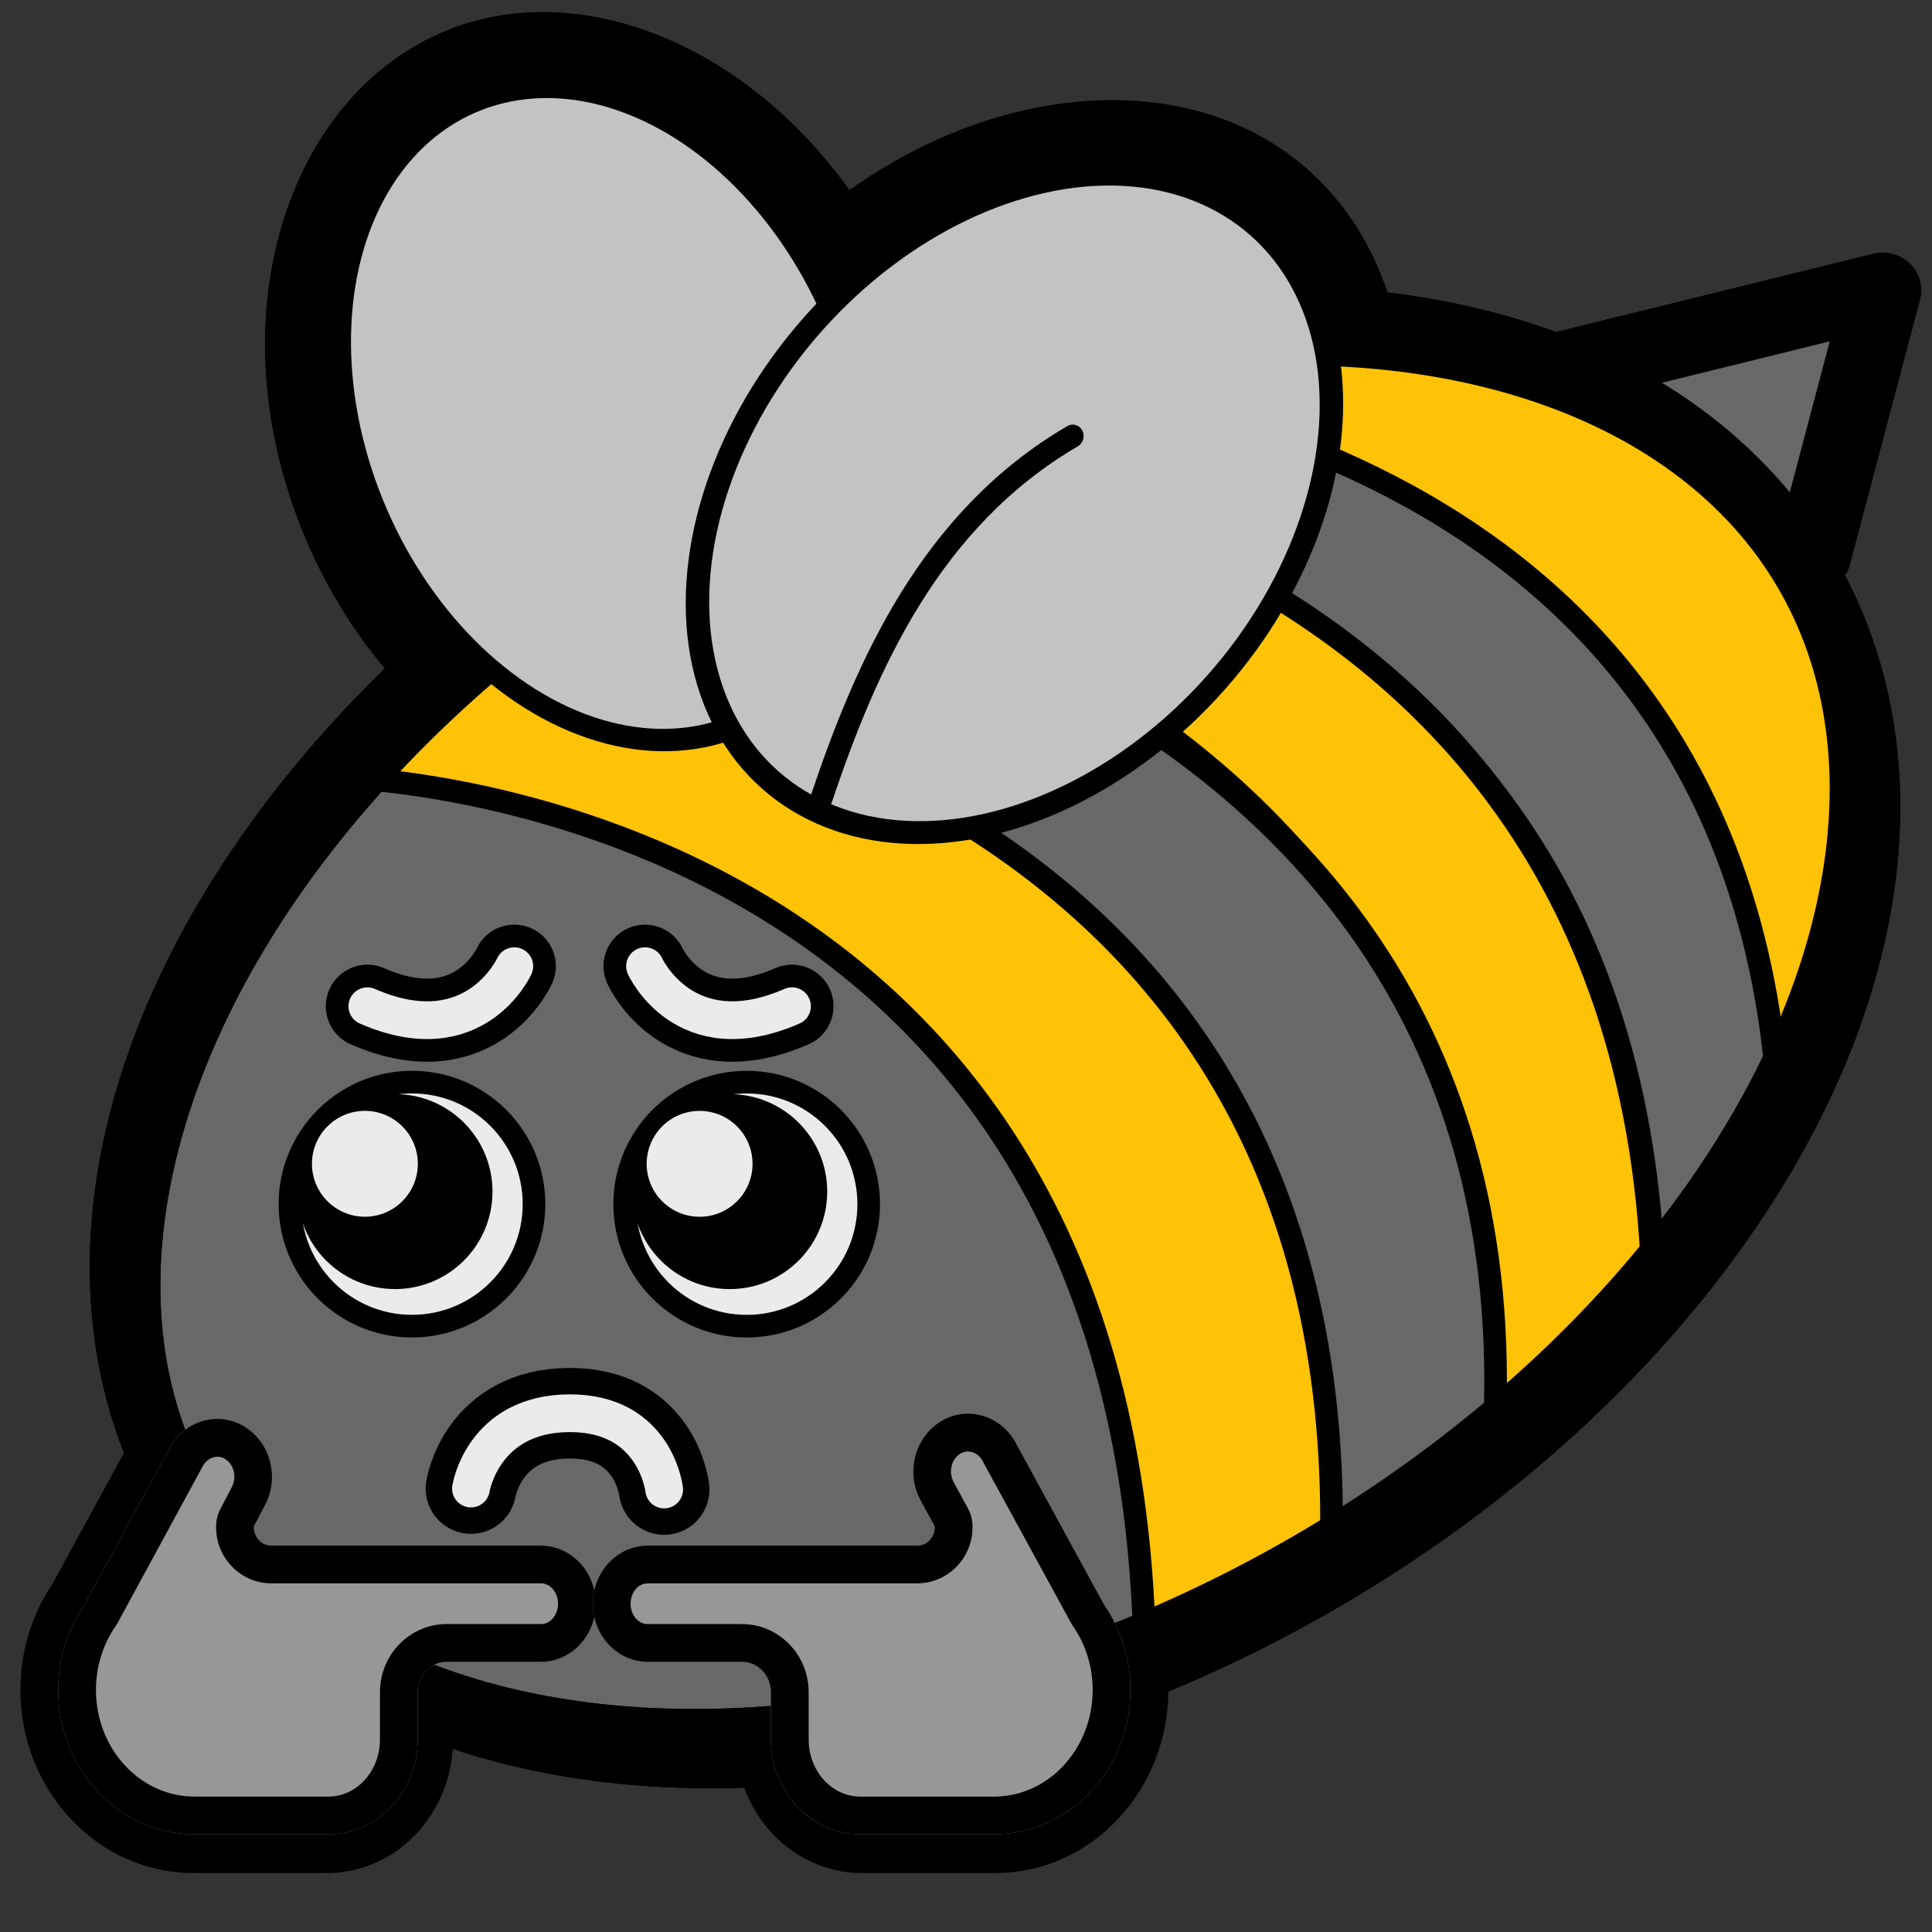 <?xml version="1.0" encoding="UTF-8" standalone="no"?>
<!DOCTYPE svg PUBLIC "-//W3C//DTD SVG 1.1//EN" "http://www.w3.org/Graphics/SVG/1.1/DTD/svg11.dtd">
<svg width="100%" height="100%" viewBox="0 0 256 256" version="1.1" xmlns="http://www.w3.org/2000/svg" xmlns:xlink="http://www.w3.org/1999/xlink" xml:space="preserve" xmlns:serif="http://www.serif.com/" style="fill-rule:evenodd;clip-rule:evenodd;stroke-linecap:round;stroke-linejoin:round;stroke-miterlimit:1.5;">
    <rect x="0" y="0" width="256" height="256" fill="#333333" stroke="none"/>
    <g transform="matrix(1,0,0,1,-843,-281)">
        <g id="blobbee_plead" transform="matrix(1,0,0,1,843,281)">
            <rect x="0" y="0" width="256" height="256" style="fill:none;"/>
            <g id="Sting" transform="matrix(0.783,0.14,-0.136,0.759,67.23,-21.11)">
                <path d="M189.771,56.854L238.765,34.355L235.05,81.388" style="fill:rgb(104,104,104);stroke:black;stroke-width:12.77px;"/>
            </g>
            <g id="Hands-outline" serif:id="Hands outline" transform="matrix(1.067,0,0,1.129,-343.717,-811.834)">
                <path d="M395.948,907.292C395.948,911.055 392.892,914.111 389.128,914.111L377.415,914.111C375.445,914.111 373.845,915.711 373.845,917.681L373.845,923.241C373.845,929.376 368.865,934.356 362.73,934.356L346.164,934.356C336.813,934.356 329.222,926.765 329.222,917.414C329.222,913.677 330.435,910.221 332.487,907.418L346.058,883.913C347.935,880.662 352.099,879.546 355.35,881.423C358.601,883.3 359.716,887.464 357.839,890.715L353.51,898.213C353.509,898.245 353.508,898.278 353.508,898.311C353.508,899.503 354.477,900.472 355.669,900.472L389.128,900.472C392.892,900.472 395.948,903.528 395.948,907.292ZM395.948,907.292C395.948,903.528 399.004,900.472 402.768,900.472L436.227,900.472C437.419,900.472 438.388,899.503 438.388,898.311C438.388,898.278 438.387,898.245 438.386,898.213L434.057,890.715C432.18,887.464 433.295,883.3 436.546,881.423C439.797,879.546 443.961,880.662 445.838,883.913L459.409,907.418C461.461,910.221 462.674,913.677 462.674,917.414C462.674,926.765 455.083,934.356 445.732,934.356L429.166,934.356C423.031,934.356 418.051,929.376 418.051,923.241L418.051,917.681C418.051,915.711 416.451,914.111 414.481,914.111L402.768,914.111C399.004,914.111 395.948,911.055 395.948,907.292Z" style="fill:none;stroke:black;stroke-width:9.1px;"/>
            </g>
            <g id="Body" transform="matrix(0.994,-0.574,0.761,1.283,-120.17,92.605)">
                <ellipse cx="168.926" cy="110.515" rx="107.942" ry="55.376" style="fill:rgb(104,104,104);stroke:black;stroke-width:7.47px;"/>
            </g>
            <g id="Wings-outline" serif:id="Wings outline" transform="matrix(0.96,0.127,-0.127,0.96,7.569,-6.443)">
                <g transform="matrix(1.177,-0.575,0.651,1.214,-55.893,35.953)">
                    <path d="M87.433,14.046C105.289,14.046 121.064,31.835 121.064,54.906C121.064,78.317 104.954,96.336 86.833,96.336C68.977,96.336 53.202,78.546 53.202,55.475C53.202,32.064 69.312,14.046 87.433,14.046ZM87.133,21.55C72.762,21.55 61.095,36.624 61.095,55.191C61.095,73.758 72.762,88.832 87.133,88.832C101.504,88.832 113.171,73.758 113.171,55.191C113.171,36.624 101.504,21.55 87.133,21.55Z"/>
                </g>
                <g transform="matrix(1.243,0.685,-0.776,1.283,74.269,-72.812)">
                    <path d="M86.838,14.653C104.667,14.653 120.454,32.436 120.454,55.47C120.454,78.17 104.998,95.729 87.428,95.729C69.599,95.729 53.812,77.946 53.812,54.911C53.812,32.211 69.268,14.653 86.838,14.653ZM87.133,21.55C72.762,21.55 61.095,36.624 61.095,55.191C61.095,73.758 72.762,88.832 87.133,88.832C101.504,88.832 113.171,73.758 113.171,55.191C113.171,36.624 101.504,21.55 87.133,21.55Z"/>
                </g>
            </g>
            <g id="Stripes" transform="matrix(1,0,0,1,4.427,10.012)">
                <g transform="matrix(1,-7.43708e-18,-7.43708e-18,1,92.346,-63.841)">
                    <path d="M37.588,107.021C36.302,108.044 130.102,103.736 138.911,199.269C185.818,73.536 38.054,97.55 37.588,107.021Z" style="fill:rgb(254,194,7);stroke:black;stroke-width:3px;"/>
                </g>
                <g transform="matrix(1,-7.43708e-18,-7.43708e-18,1,73.491,-52.642)">
                    <path d="M157.766,189.064C152.141,96.884 58.714,94.709 59.225,91.972L24.408,104.867C24.408,104.867 137.219,103.115 141.236,211.738L154.889,190.72" style="fill:rgb(104,104,104);stroke:black;stroke-width:3px;"/>
                </g>
                <g transform="matrix(1,-7.43708e-18,-7.43708e-18,1,55.573,-39.821)">
                    <path d="M138.184,221.282L158.96,198.917C155.015,90.156 39.958,88.264 39.959,88.304L21.516,99.184C21.345,99.215 140.506,108.796 138.184,221.282Z" style="fill:rgb(254,194,7);stroke:black;stroke-width:3px;"/>
                </g>
                <g transform="matrix(1,-7.43708e-18,-7.43708e-18,1,25.979,-19.002)">
                    <path d="M52.67,78.448L32.777,93.969C32.777,93.969 147.14,105.355 145.924,216.369L167.401,201.973C175.368,91.857 51.46,79.379 49.702,80.764" style="fill:rgb(104,104,104);stroke:black;stroke-width:3px;"/>
                </g>
                <g transform="matrix(1,-7.43708e-18,-7.43708e-18,1,-0.424,-0.546)">
                    <path d="M54.907,77.629L39.992,93.485C39.992,93.485 145.269,94.435 147.67,208.921L172.327,197.913C176.533,83.454 58.325,78.845 54.907,77.629Z" style="fill:rgb(254,194,7);stroke:black;stroke-width:3px;"/>
                </g>
            </g>
            <g id="Face" transform="matrix(1,0,0,1,-3.895,1.368)">
                <g id="Mouth" transform="matrix(1,0,0,1,-316.9,-695.531)">
                    <path d="M383.199,891.402C383.199,891.402 384.753,881.489 396.218,881.423C407.683,881.356 408.8,891.53 408.8,891.53" style="fill:none;stroke:black;stroke-width:12px;stroke-miterlimit:2;"/>
                    <path d="M383.199,891.402C383.199,891.402 384.753,881.489 396.218,881.423C407.683,881.356 408.8,891.53 408.8,891.53" style="fill:none;stroke:rgb(235,235,235);stroke-width:5px;"/>
                </g>
                <g id="Eyes" transform="matrix(0.856,0.125,-0.125,0.856,35.143,11.386)">
                    <g id="Right-eye" serif:id="Right eye">
                        <g id="Right-eye1" serif:id="Right eye" transform="matrix(1.143,-0.167,0.167,1.143,-157.44,-795.193)">
                            <circle cx="103.071" cy="847.784" r="16.18" style="fill:rgb(235,235,235);stroke:black;stroke-width:3px;"/>
                        </g>
                        <g id="Right-pupil" serif:id="Right pupil" transform="matrix(1.679,-0.245,0.245,1.679,-281.66,-1243.09)">
                            <circle cx="103.071" cy="847.784" r="8.799"/>
                        </g>
                        <g id="Right-eye2" serif:id="Right eye" transform="matrix(0.496,-0.072,0.072,0.496,-18.243,-261.539)">
                            <circle cx="103.071" cy="847.784" r="16.18" style="fill:rgb(235,235,235);"/>
                        </g>
                    </g>
                    <g id="Left-eye" serif:id="Left eye" transform="matrix(1,7.37496e-18,-2.21882e-17,1,-50.731,7.403)">
                        <g id="Right-eye3" serif:id="Right eye" transform="matrix(1.143,-0.167,0.167,1.143,-157.44,-795.193)">
                            <circle cx="103.071" cy="847.784" r="16.18" style="fill:rgb(235,235,235);stroke:black;stroke-width:3px;"/>
                        </g>
                        <g id="Right-pupil1" serif:id="Right pupil" transform="matrix(1.679,-0.245,0.245,1.679,-281.66,-1243.09)">
                            <circle cx="103.071" cy="847.784" r="8.799"/>
                        </g>
                        <g id="Right-eye4" serif:id="Right eye" transform="matrix(0.496,-0.072,0.072,0.496,-18.243,-261.539)">
                            <circle cx="103.071" cy="847.784" r="16.18" style="fill:rgb(235,235,235);"/>
                        </g>
                    </g>
                </g>
                <g id="Left-eyebrow" serif:id="Left eyebrow" transform="matrix(-0.643,0,0,0.643,161.517,78.338)">
                    <path d="M139.15,75.147C139.15,75.147 147.255,93.107 169.433,83.396" style="fill:none;stroke:black;stroke-width:17.12px;stroke-miterlimit:2;"/>
                    <path d="M139.15,75.147C139.15,75.147 147.255,93.107 169.433,83.396" style="fill:none;stroke:rgb(235,235,235);stroke-width:7.78px;"/>
                </g>
                <g id="Right-eyebrow" serif:id="Right eyebrow" transform="matrix(0.643,0,0,0.643,-0.109,78.338)">
                    <path d="M139.15,75.147C139.15,75.147 147.255,93.107 169.433,83.396" style="fill:none;stroke:black;stroke-width:17.12px;stroke-miterlimit:2;"/>
                    <path d="M139.15,75.147C139.15,75.147 147.255,93.107 169.433,83.396" style="fill:none;stroke:rgb(235,235,235);stroke-width:7.78px;"/>
                </g>
            </g>
            <g id="Body-outline" serif:id="Body outline" transform="matrix(0.994,-0.574,0.761,1.283,-120.17,92.605)">
                <ellipse cx="168.926" cy="110.515" rx="107.942" ry="55.376" style="fill:none;stroke:black;stroke-width:7.47px;"/>
            </g>
            <g id="Hands" transform="matrix(1.034,0,0,1.034,-0.574,-6.29)">
                <g id="Left-hand" serif:id="Left hand" transform="matrix(1.041,0,0,1.101,-331.375,-791.55)">
                    <path d="M329.258,911.249L339.752,892.985C341.614,889.761 345.743,888.654 348.967,890.516C352.192,892.378 353.298,896.507 351.437,899.731L350.109,902.118C350.107,902.15 350.107,902.183 350.107,902.215C350.107,903.398 351.067,904.359 352.25,904.359L385.436,904.359C389.169,904.359 392.2,907.39 392.2,911.123C392.2,914.856 389.169,917.887 385.436,917.887L373.818,917.887C371.864,917.887 370.278,919.473 370.278,921.427L370.278,926.942C370.278,933.027 365.338,937.966 359.253,937.966L342.822,937.966C333.548,937.966 326.019,930.437 326.019,921.163C326.019,917.456 327.222,914.029 329.258,911.249Z" style="fill:rgb(151,151,151);"/>
                    <path d="M329.258,911.249L339.752,892.985C341.614,889.761 345.743,888.654 348.967,890.516C352.192,892.378 353.298,896.507 351.437,899.731L350.109,902.118C350.107,902.15 350.107,902.183 350.107,902.215C350.107,903.398 351.067,904.359 352.25,904.359L385.436,904.359C389.169,904.359 392.2,907.39 392.2,911.123C392.2,914.856 389.169,917.887 385.436,917.887L373.818,917.887C371.864,917.887 370.278,919.473 370.278,921.427L370.278,926.942C370.278,933.027 365.338,937.966 359.253,937.966L342.822,937.966C333.548,937.966 326.019,930.437 326.019,921.163C326.019,917.456 327.222,914.029 329.258,911.249ZM333.08,913.749C331.557,915.827 330.667,918.392 330.667,921.163C330.667,927.947 336.039,933.574 342.822,933.574L359.253,933.574C362.848,933.574 365.63,930.536 365.63,926.942L365.63,921.427C365.63,916.982 369.373,913.494 373.818,913.494L385.436,913.494C386.68,913.494 387.552,912.367 387.552,911.123C387.552,909.878 386.68,908.751 385.436,908.751L352.25,908.751C348.576,908.751 345.459,905.89 345.459,902.215C345.459,902.12 345.461,902.026 345.465,901.932C345.494,901.284 345.675,900.649 345.995,900.074L347.323,897.687C347.334,897.667 347.345,897.647 347.356,897.627C348.032,896.457 347.714,894.94 346.544,894.264C345.585,893.711 344.387,894.13 343.833,895.088L333.342,913.345C333.262,913.484 333.175,913.618 333.08,913.749Z"/>
                </g>
                <g id="Right-hand" serif:id="Right hand" transform="matrix(-1.041,0,0,1.101,484.804,-791.55)">
                    <path d="M329.258,911.249L340.156,892.373C342.017,889.148 346.147,888.042 349.371,889.903C352.596,891.765 353.702,895.894 351.841,899.119L350.109,902.118C350.107,902.15 350.107,902.183 350.107,902.215C350.107,903.398 351.067,904.359 352.25,904.359L385.436,904.359C389.169,904.359 392.2,907.39 392.2,911.123C392.2,914.856 389.169,917.887 385.436,917.887L373.818,917.887C371.864,917.887 370.278,919.473 370.278,921.427L370.278,926.942C370.278,933.027 365.338,937.966 359.253,937.966L342.822,937.966C333.548,937.966 326.019,930.437 326.019,921.163C326.019,917.456 327.222,914.029 329.258,911.249Z" style="fill:rgb(151,151,151);"/>
                    <path d="M329.258,911.249C327.222,914.029 326.019,917.456 326.019,921.163C326.019,930.437 333.548,937.966 342.822,937.966L359.253,937.966C365.338,937.966 370.278,933.027 370.278,926.942L370.278,921.427C370.278,919.473 371.864,917.887 373.818,917.887L385.436,917.887C389.169,917.887 392.2,914.856 392.2,911.123C392.2,907.39 389.169,904.359 385.436,904.359L352.25,904.359C351.067,904.359 350.107,903.398 350.107,902.215C350.107,902.183 350.107,902.15 350.109,902.118L351.841,899.119C353.702,895.894 352.596,891.765 349.371,889.903C346.147,888.042 342.017,889.148 340.156,892.373L329.258,911.249ZM333.338,913.352L344.236,894.476C344.79,893.517 345.989,893.098 346.948,893.652C348.118,894.327 348.436,895.845 347.76,897.015L346.029,900.014C345.688,900.604 345.495,901.261 345.465,901.932C345.461,902.026 345.459,902.12 345.459,902.215C345.459,905.89 348.576,908.751 352.25,908.751L385.436,908.751C386.68,908.751 387.552,909.878 387.552,911.123C387.552,912.367 386.68,913.494 385.436,913.494L373.818,913.494C369.373,913.494 365.63,916.982 365.63,921.427L365.63,926.942C365.63,930.536 362.848,933.574 359.253,933.574L342.822,933.574C336.039,933.574 330.667,927.947 330.667,921.163C330.667,918.392 331.557,915.827 333.08,913.749C333.173,913.621 333.259,913.489 333.338,913.352Z"/>
                </g>
            </g>
            <g id="Wings" transform="matrix(0.96,0.127,-0.127,0.96,7.569,-6.443)">
                <g id="Back-wing" serif:id="Back wing" transform="matrix(1.177,-0.575,0.651,1.214,-55.893,35.953)">
                    <ellipse cx="87.133" cy="55.191" rx="26.038" ry="33.641" style="fill:rgb(195,195,195);stroke:black;stroke-width:2.26px;"/>
                </g>
                <g id="Front-wing" serif:id="Front wing" transform="matrix(0.947,0,0,0.999,5.868,0.314)">
                    <g id="Front-wing-main" serif:id="Front wing main" transform="matrix(1.313,0.686,-0.82,1.284,72.244,-73.198)">
                        <ellipse cx="87.133" cy="55.191" rx="26.038" ry="33.641" style="fill:rgb(195,195,195);stroke:black;stroke-width:2.17px;"/>
                    </g>
                    <path id="Front-wing-line" serif:id="Front wing line" d="M119.334,101.013C123.249,82.03 129.669,61.104 148.451,47.276" style="fill:none;stroke:black;stroke-width:3.18px;"/>
                </g>
            </g>
        </g>
    </g>
</svg>
